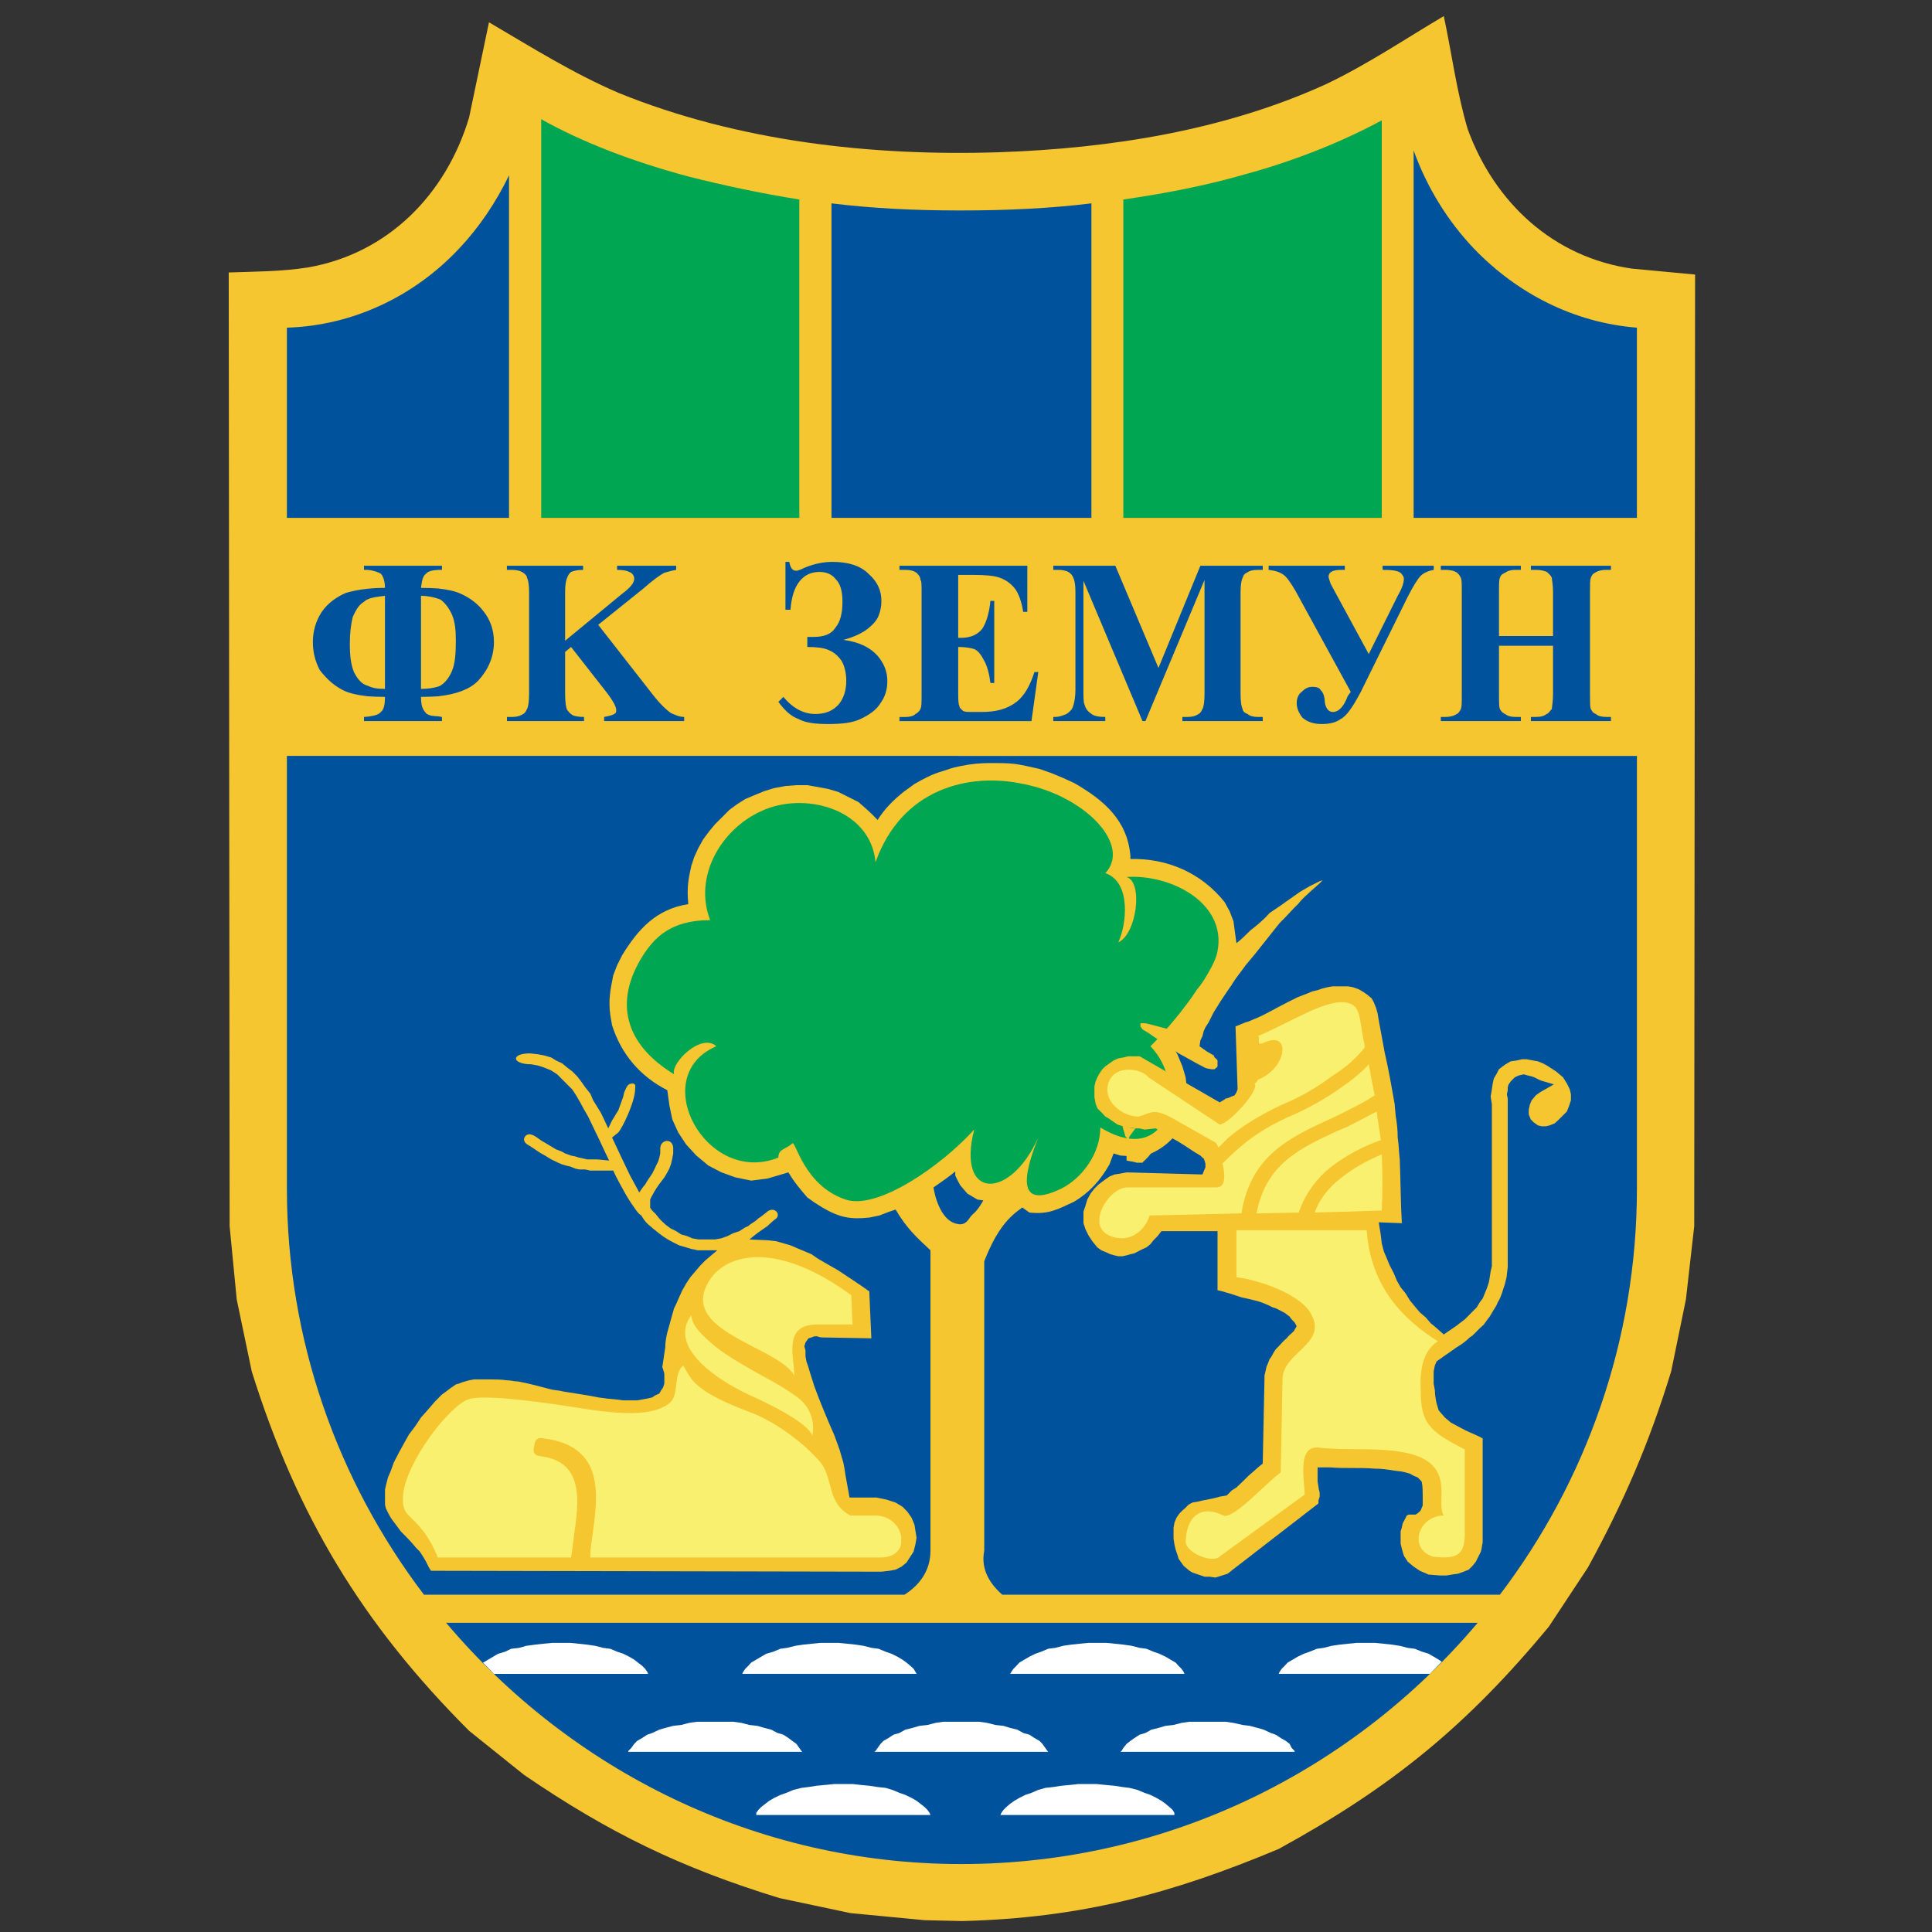 <?xml version="1.0" encoding="iso-8859-1"?>
<!-- Generator: Adobe Illustrator 24.0.1, SVG Export Plug-In . SVG Version: 6.00 Build 0)  -->
<svg version="1.1" id="Layer_1" xmlns="http://www.w3.org/2000/svg" xmlns:xlink="http://www.w3.org/1999/xlink" x="0px" y="0px"
	 viewBox="0 0 600 600" style="enable-background:new 0 0 600 600;" xml:space="preserve">
<rect x="0" y="0" width="600" height="600" fill="#333333" stroke="none"/>
<g>
	<path style="fill:#F5C62F;" d="M526.423,85.264l-19.625-1.844c-24.211-3.484-42.555-20.264-50.986-43.293
		c-3.402-11.458-4.964-23.572-7.429-35.127c-12.114,7.154-23.587,14.96-36.686,21.191c-31.378,14.297-66.863,19.902-101.363,21.086
		c-39.709,1.298-81.079-3.384-118.033-18.343c-14.313-6.131-26.688-13.94-40.448-22.011l-6.164,29.539
		c-7.15,23.929-25.213,42.292-50.066,46.597c-8.07,1.282-16.518,1.282-24.588,1.561l0.277,296.166l2.204,22.749l4.668,22.37
		c14.037,44.756,34.221,78.335,67.505,111.62l17.061,13.675c26.414,18.064,48.803,28.895,79.257,38.247l22.109,4.685l23.007,2.202
		l11.739,0.263c36.684-0.92,64.939-8.433,98.239-22.386c35.124-19.239,58.415-38.232,83.925-69.066l12.113-18.343
		c11.177-20.447,18.984-38.512,25.855-60.897l4.584-22.37l2.581-22.749L526.423,85.264z"/>
	<path style="fill:#00529C;" d="M138.539,503.962c38.526,45.678,96.038,74.934,159.961,74.934
		c64.396,0,121.908-29.256,160.418-74.934H138.539z"/>
	<path style="fill:#FFFFFF;" d="M272.548,554.973l2.478,0.271l2.104,0.625l2.205,0.92l1.827,0.642l1.936,0.92l1.549,0.903
		l1.198,0.922l1.28,1.002l0.923,0.921l0.643,0.92l0.276,0.642h-54.107v-0.642l0.64-0.92l0.904-0.921l1.296-1.002l1.188-0.922
		l1.561-0.903l1.921-0.92l1.838-0.642l2.207-0.92l2.465-0.625l2.2-0.271l2.482-0.388l2.745-0.262l2.843-0.28h5.605l2.483,0.28
		l2.742,0.262L272.548,554.973z M150.013,516.354c0.917,1.004,2.201,2.185,3.384,3.484h47.879l-0.277-0.657l-0.645-0.92
		l-0.901-0.903l-1.283-1.004l-1.198-0.92l-1.561-0.921l-1.827-0.92l-1.923-0.642l-2.121-0.903l-2.201-0.28l-2.465-0.64l-2.484-0.362
		l-2.566-0.279l-2.759-0.28h-5.588l-2.846,0.28l-2.481,0.279l-2.744,0.362l-2.2,0.64l-2.484,0.28l-1.842,0.903l-2.201,0.642
		l-1.543,0.92L150.013,516.354z M444.06,519.839c1.2-1.299,2.482-2.481,3.666-3.764l-0.904-0.641l-3.124-1.841l-2.104-0.642
		l-2.202-0.903l-2.203-0.28l-2.481-0.64l-2.465-0.38l-2.482-0.262l-2.843-0.28h-5.605l-2.745,0.28l-2.465,0.262l-2.58,0.38
		l-2.466,0.64l-2.12,0.28l-2.203,0.903l-1.825,0.642l-1.922,0.92l-3.124,1.841l-0.92,1.004l-0.903,0.903l-0.642,0.92l-0.28,0.642
		h46.943V519.839z M348.579,554.973l2.203,0.271l2.465,0.625l2.203,0.92l1.841,0.642l1.842,0.92l1.561,0.903l1.282,0.922
		l1.184,1.002l1.019,0.921l0.542,0.92v0.642h-54.025l0.278-0.642l0.642-0.92l0.92-0.921l1.184-1.002l1.283-0.922l1.561-0.903
		l1.841-0.92l1.923-0.642l2.103-0.92l2.203-0.625l2.48-0.271l2.467-0.388l2.858-0.262l2.467-0.28h5.588l2.761,0.28l2.845,0.262
		L348.579,554.973z M239.524,537.163l1.923,1.02l1.842,0.542l1.561,1.019l1.182,0.903l1.285,0.922l0.915,1.281l0.646,0.92
		l0.276,0.279h-54.026v-0.279l0.921-0.92l0.923-1.281l0.904-0.922l1.561-0.903l1.561-1.019l1.56-0.542l2.2-1.02l1.827-0.542
		l2.484-0.642l2.483-0.279l2.46-0.641l2.482-0.361h11.193l2.566,0.361l2.484,0.641l2.465,0.279l2.2,0.642L239.524,537.163z
		 M392.433,537.163l2.186,1.02l1.561,0.542l1.563,1.019l1.561,0.903l1.199,0.922l0.642,1.281l0.904,0.92v0.279h-54.109l0.362-0.279
		l0.558-0.92l1.003-1.281l1.2-0.922l1.281-0.903l1.562-1.019l1.825-0.542l1.841-1.02l2.202-0.542l2.202-0.642l2.467-0.279
		l2.48-0.641l2.465-0.361h11.194l2.481,0.361l2.845,0.641l2.201,0.279l2.467,0.642L392.433,537.163z M315.939,537.163l1.823,1.02
		l1.923,0.542l1.561,1.019l1.561,0.903l0.921,0.922l0.904,1.281l0.657,0.92l0.262,0.279H271.54l0.362-0.279l0.646-0.92l0.915-1.281
		l0.907-0.922l1.56-0.903l1.561-1.019l1.843-0.542l1.827-1.02l2.2-0.542l2.201-0.642l2.484-0.279l2.481-0.641l2.465-0.361h11.099
		l2.479,0.361l2.563,0.641l2.482,0.279l2.104,0.642L315.939,537.163z M351.424,511.111l2.482,0.642l2.104,0.279l2.203,0.92
		l1.839,0.642l1.924,0.904l1.545,0.92l1.579,0.921l0.903,1.002l0.92,0.921l0.642,0.92l0.279,0.642h-54.108l0.361-0.642l0.641-0.92
		l0.921-0.921l0.904-1.002l3.122-1.841l1.841-0.904l1.824-0.642l2.202-0.92l2.203-0.279l2.482-0.642l2.466-0.362l2.48-0.262
		l2.845-0.28h5.588l2.762,0.28l2.466,0.262L351.424,511.111z M268.141,511.111l2.484,0.642l2.2,0.279l2.201,0.92l1.825,0.642
		l1.844,0.904l1.561,0.92l1.277,0.921l1.188,1.002l1.016,0.921l0.545,0.92l0.378,0.642h-54.129l0.285-0.642l0.638-0.92l0.921-0.921
		l0.905-1.002l3.121-1.841l1.561-0.904l2.2-0.642l2.206-0.92l2.104-0.279l2.563-0.642l2.483-0.362l2.482-0.262l2.745-0.28h5.586
		l2.846,0.28l2.481,0.262L268.141,511.111z"/>
	<path style="fill:#00529C;" d="M297.577,238.071c0.278-0.097,0.657-0.097,0.923-0.198c3.121-0.641,5.967-0.905,9.351-0.905
		c2.482,0,4.963,0,7.429,0.283c2.482,0.362,5.047,1.001,7.528,1.543l3.666,1.284l3.764,1.562l3.402,1.561
		c9.072,5.225,16.503,11.469,17.423,22.65v0.915c11.555-0.277,22.107,4.407,29.256,13.398l1.561,2.845l1.184,3.105l0.921,6.805
		l-0.279,3.748l-0.642,1.838l-1.823,4.407c-4.686,8.068-10.553,15.497-16.798,22.367l1.199,2.121l1.56,3.747l1.002,3.402
		c1.563,11.193-1.002,19.905-12.194,24.31l-4.028,0.279l-4.042-0.279l-2.104-0.641l-1.282,3.386
		c-2.843,5.046-6.245,8.728-10.913,11.555c-5.243,2.482-8.07,4.043-13.955,3.402l-2.202-1.561
		c-4.027,2.844-7.791,6.427-11.817,16.699v89.875c-0.922,4.684,0.624,9.27,5.588,13.676h154.552
		c26.693-35.125,42.555-78.978,42.555-126.118V234.768H297.577V238.071z M297.577,380.129v-13.198l0.657,1.2l2.205,2.564l3.105,1.84
		l1.841,0.264c-0.918,1.562-1.841,3.123-3.383,4.404c-1.285,1.2-1.563,3.024-4.044,3.024
		C297.776,380.228,297.674,380.129,297.577,380.129L297.577,380.129z M297.577,160.838V65.356h1.285
		c13.952,0,27.348-0.641,40.086-2.201v97.683H297.577z M508.359,101.761c-19.543-1.544-37.245-10.632-50.625-24.568
		c-8.07-8.45-14.595-18.987-18.721-30.461v114.106h69.346V101.761z M89.098,234.768v134.365c0,47.141,15.875,90.993,42.57,126.118
		h149.227c5.31-3.387,8.07-8.07,8.07-13.676v-93.277c-4.305-4.026-7.432-6.87-10.813-12.655l-1.939,0.641l-3.11,1.2l-3.124,0.641
		c-5.863,0.625-9.268,0-14.58-3.123l-2.478-1.561l-2.205-1.563c-2.104-2.481-4.042-4.676-5.866-7.79l-6.507,1.923l-5.047,0.641
		l-4.965-1.02l-4.309-1.56l-4.043-2.105l-3.745-3.123l-3.121-3.385l-2.484-3.765l-1.825-4.027l-0.923-4.405l-0.639-4.684
		c-8.449-4.307-14.315-11.193-17.16-20.184l-0.542-3.122c-0.639-4.668,0-7.791,0.904-12.375l1.199-3.123l1.562-3.106
		c4.948-8.07,10.553-14.319,20.546-15.88c-0.278-3.121-0.278-5.586,0.278-8.71l0.645-3.122l0.904-2.744l1.296-2.843l1.544-2.75
		l1.842-2.478l1.838-2.204l2.206-2.201l2.184-2.205l2.484-1.822l2.481-1.562l2.844-1.204l3.123-1.278l3.026-0.922l3.483-0.639
		l3.388-0.265h3.399l3.105,0.542l3.404,0.639l3.105,0.922l6.25,3.124c2.199,1.921,4.026,3.482,5.967,5.586
		c2.103-3.382,4.943-6.244,8.053-8.71l3.399-2.482c2.748-1.561,5.587-3.122,8.991-4.045c1.562-0.542,2.845-1.001,4.586-1.362v-3.304
		H89.098V234.768z M297.577,65.356v95.482h-39.351V63.156C270.901,64.716,284.102,65.356,297.577,65.356L297.577,65.356z
		 M297.577,366.931v13.215c-4.388-0.559-6.773-6.147-7.689-11.365c2.2-1.57,4.586-3.132,6.786-4.973v1.299L297.577,366.931z
		 M158.083,54.441c-4.043,8.434-9.354,16.243-15.501,22.752c-13.674,14.574-32.659,23.93-53.484,24.568v59.077h68.985V54.441z"/>
	<path style="fill:#00A651;" d="M248.232,61.957c-12.097-1.923-23.564-4.388-34.48-7.154c-17.425-4.667-32.923-10.633-45.675-17.782
		v123.818h80.156V61.957z M429.119,37.384c-12.113,6.509-26.413,12.375-42.571,16.78c-11.834,3.405-24.309,5.87-37.688,7.793v98.882
		h80.26V37.384z"/>
	<path style="fill:#00529C;" d="M136.157,175.694h1.098v1.28h-1.098V175.694z M136.157,182.76c2.94,0.362,5.225,0.824,6.967,1.646
		c2.845,1.282,5.323,3.123,7.15,5.588c1.939,2.482,3.123,5.604,3.123,9.369c0,4.668-1.822,8.711-4.949,12.098
		c-2.659,2.664-6.702,4.125-12.291,4.768v-3.026c0.181-0.085,0.362-0.085,0.458-0.181c1.561-0.92,2.845-2.482,3.762-4.682
		c0.923-2.204,1.188-5.231,1.188-9.354c0-3.386-0.265-5.871-1.188-8.07c-0.917-2.104-2.201-3.665-3.4-4.585
		c-0.266-0.181-0.543-0.277-0.82-0.362V182.76z M136.157,222.473c0.362,0.084,0.736,0.084,1.098,0.181v1.284h-1.098V222.473z
		 M185.778,194.038l16.781,21.469c2.2,2.843,4.305,4.947,5.866,5.966c1.301,0.542,2.484,1.181,4.043,1.181v1.284h-24.85v-1.284
		c1.545-0.277,2.843-0.639,3.105-0.92c0.645-0.279,0.645-0.641,0.645-1.28c0-0.904-0.907-2.747-3.111-5.593l-10.909-13.936
		l-1.844,1.545v13.037c0,2.465,0.281,4.405,0.64,4.947c0.281,0.358,0.643,1.001,1.564,1.561c0.539,0.362,1.839,0.639,3.666,0.639
		v1.284h-23.933v-1.284h1.559c1.545,0,2.468-0.277,3.484-0.92c0.542-0.279,0.907-0.922,1.188-1.561
		c0.362-0.639,0.639-2.201,0.639-4.666v-31.742c0-2.12-0.277-3.68-0.639-4.324c0-0.639-0.646-1.278-1.561-1.823
		c-0.644-0.378-1.844-0.644-3.128-0.644h-1.561v-1.28h23.668v1.28c-1.558,0-2.843,0.266-3.759,0.644
		c-0.544,0.544-0.906,0.906-1.187,1.823c-0.358,0.645-0.64,2.204-0.64,4.324v15.221l17.702-14.579
		c2.482-1.839,3.767-3.401,3.767-4.684c0-0.92-0.662-1.843-1.561-2.104c-0.643-0.378-1.844-0.644-3.768-0.644v-1.28h18.342v1.28
		c-1.562,0.266-2.744,0.644-3.667,0.905c-1.277,0.645-3.481,2.206-6.605,4.966L185.778,194.038z M243.93,189.353v-14.856h1.184
		c0.377,1.839,0.92,2.76,2.205,2.76c0.276,0,1.295-0.282,2.478-0.92c3.126-1.284,5.965-1.839,8.715-1.839
		c4.959,0,8.709,1.198,11.191,3.682c2.846,2.466,4.026,5.324,4.026,8.432c0,1.561-0.265,3.123-0.904,4.682
		c-0.638,1.561-1.839,2.745-3.404,4.027c-1.561,1.199-4.028,2.483-7.512,3.4c5.05,0.643,8.434,2.481,10.64,4.949
		c2.103,2.483,3.02,5.044,3.02,7.792c0,2.483-0.543,4.684-2.105,6.889c-1.277,2.104-3.484,3.665-6.244,4.943
		c-2.465,1.199-5.869,1.561-9.994,1.561c-4.026,0-7.07-0.362-9.269-1.561c-2.465-0.904-4.388-2.84-6.231-5.322l1.564-1.549
		c3.105,3.75,6.506,5.311,9.91,5.311c3.107,0,5.311-0.905,7.151-2.845c1.558-1.823,2.465-4.305,2.465-7.427
		c0-2.466-0.543-4.67-1.465-6.232c-1.28-1.838-2.563-2.759-4.125-3.398c-1.465-0.646-3.665-0.906-6.509-0.906v-3.121h1.923
		c3.386,0,5.586-0.922,6.787-2.846c1.565-1.843,2.204-4.585,2.204-8.07c0-3.405-0.64-5.605-2.204-7.148
		c-1.201-1.561-3.121-2.122-4.943-2.122c-2.484,0-4.688,0.923-6.251,3.027c-1.558,1.939-2.481,5.043-2.742,8.708H243.93z
		 M297.577,178.541v19.541h0.923c2.84,0,5.044-0.922,6.508-2.761c1.297-1.923,2.201-4.948,2.58-8.71h1.184v25.507h-1.184
		c-0.361-2.844-1.02-5.328-1.923-6.889c-0.922-1.82-1.841-3.104-3.121-3.663c-1.204-0.364-2.748-0.642-4.967-0.642v13.394
		c0,2.747,0,4.309,0.381,4.95c0,0.643,0.542,0.92,1.181,1.559c0.64,0.283,1.563,0.283,2.845,0.283h2.76
		c4.685,0,8.07-0.922,10.915-3.123c2.465-1.843,4.307-5.23,5.588-9.274h1.199l-2.119,15.241h-40.993v-1.284h1.827
		c1.296,0,2.577-0.281,3.122-0.92c0.638-0.277,1.278-0.922,1.56-1.561c0.362-0.639,0.362-2.201,0.362-4.682v-31.742
		c0-2.102,0-3.386-0.362-3.663c0-0.922-0.542-1.561-1.182-2.204c-0.923-0.641-1.939-0.923-3.5-0.923h-1.827v-1.28h39.71v14.316
		h-1.281c-0.56-3.4-1.463-5.865-2.745-7.427c-1.299-1.565-3.122-2.844-5.325-3.404c-1.199-0.362-3.665-0.639-7.429-0.639H297.577z
		 M359.773,207.434l13.017-31.739h19.363v1.28h-1.561c-1.561,0-2.482,0.282-3.484,0.923c-0.56,0.281-0.922,0.643-1.199,1.559
		c-0.362,0.645-0.642,2.188-0.642,4.308v31.742c0,2.465,0.279,4.026,0.642,4.666c0,0.639,0.64,1.282,1.561,1.561
		c0.641,0.643,1.842,0.92,3.123,0.92h1.561v1.284h-24.951v-1.284h1.562c1.561,0,2.466-0.277,3.484-0.92
		c0.542-0.279,0.904-0.905,1.184-1.561c0.378-0.639,0.642-2.201,0.642-4.666v-35.405l-18.343,43.836h-0.922l-18.342-43.575v33.944
		c0,2.116,0,3.665,0.278,4.321c0.362,1.284,0.921,2.201,1.923,2.845c0.922,0.904,2.482,1.181,4.586,1.181v1.284h-16.141v-1.284
		h0.642c0.922,0,1.841-0.277,2.745-0.639c1.02-0.281,1.561-0.922,2.203-1.561c0.361-0.542,0.64-1.185,0.919-2.482
		c0-0.265,0.362-1.549,0.362-3.665v-30.542c0-2.482-0.362-3.663-0.642-4.308c-0.278-0.639-0.64-1.278-1.562-1.839
		c-0.64-0.361-1.823-0.644-3.104-0.644h-1.564v-1.28h19.265L359.773,207.434z M429.382,175.694h15.878v1.28
		c-1.563,0.282-3.124,0.923-4.043,1.844c-0.904,0.922-2.466,3.388-4.028,6.509L422.61,214.86c-2.482,4.689-4.405,7.516-6.246,8.433
		c-1.562,1.199-3.765,1.561-5.868,1.561c-2.565,0-4.405-0.639-5.967-1.923c-1.184-1.458-1.823-3.02-1.823-4.581
		c0-1.566,0.624-2.843,1.544-3.489c0.921-0.917,1.841-1.561,3.402-1.561c1.283,0,2.202,0.363,2.483,1.007
		c0.624,0.554,1.281,1.838,1.281,3.682c0.264,1.923,1.184,3.123,2.467,3.123c1.84,0,3.402-1.561,4.684-4.966l0.92-1.284
		l-17.16-31.358c-1.461-2.484-2.744-4.323-3.664-4.962c-1.281-0.904-2.482-1.284-4.684-1.566v-1.28h23.667v1.28h-1.018
		c-2.745,0-4.028,0.663-4.028,2.206c0,0.277,0.362,1.199,0.642,2.12l11.835,21.826l8.989-18.081c1.283-2.2,1.924-4.026,1.924-5.305
		c0-0.56-0.378-1.199-1.02-1.842c-0.904-0.641-2.465-0.923-5.588-0.923V175.694z M465.525,200.547v14.959
		c0,2.465,0,4.026,0.279,4.666c0.28,0.639,0.904,1.282,1.561,1.561c0.903,0.643,1.825,0.92,3.387,0.92h1.561v1.284h-24.853v-1.284
		h1.562c1.184,0,2.467-0.277,3.387-0.92c0.642-0.279,0.921-0.905,1.281-1.561c0.28-0.639,0.28-2.201,0.28-4.666v-31.742
		c0-2.12,0-3.663-0.28-4.308c-0.36-0.656-0.64-1.278-1.561-1.839c-0.641-0.361-1.924-0.644-3.107-0.644h-1.562v-1.28h24.853v1.28
		h-1.561c-1.562,0-2.483,0.282-3.387,0.923c-0.64,0.265-1.281,0.643-1.561,1.543c-0.279,0.645-0.279,2.204-0.279,4.324v13.756
		h16.782v-13.756c0-2.12-0.362-3.68-0.362-4.324c-0.279-0.639-0.92-1.278-1.561-1.823c-0.921-0.378-1.841-0.644-3.402-0.644h-1.545
		v-1.28h24.853v1.28h-1.562c-1.184,0-2.482,0.266-3.402,0.905c-0.626,0.283-0.903,0.645-1.283,1.562
		c-0.262,0.645-0.262,2.204-0.262,4.309v31.738c0,2.484,0,4.045,0.262,4.685c0.38,0.639,0.642,1.282,1.564,1.561
		c0.64,0.643,1.921,0.92,3.122,0.92h1.562v1.284h-24.853v-1.284h1.545c1.562,0,2.482-0.277,3.402-0.92
		c0.642-0.279,0.92-0.922,1.561-1.561c0-0.639,0.362-2.201,0.362-4.685v-14.94H465.525z M114.147,175.694h22.01v1.28
		c-1.923,0.102-3.308,0.463-3.846,1.205c-0.922,0.623-1.284,1.923-1.565,4.388c2.023,0,3.766,0.097,5.412,0.193v3.207
		c-1.385-0.46-3.127-0.923-5.412-0.923v28.899c2.205,0,3.947-0.281,5.412-0.741v3.042c-1.646,0.08-3.488,0.176-5.412,0.176
		c0,1.928,0.281,3.127,0.643,3.767c0.544,0.904,0.906,1.544,1.822,1.826c0.464,0.278,1.561,0.374,2.946,0.458v1.465h-22.01v-1.368
		c2.104-0.277,3.566-0.639,4.127-1.477c0.916-0.639,1.278-2.205,1.278-4.67c-2.02,0-3.759-0.096-5.405-0.193v-3.307
		c1.38,0.741,3.121,1.022,5.405,1.022v-28.899c-2.381,0.282-4.124,0.463-5.405,1.104v-3.304c1.646-0.181,3.386-0.278,5.405-0.278
		c0-2.205-0.639-3.749-1.278-4.388c-0.742-0.48-2.205-1.023-4.127-1.205V175.694z M113.043,175.694h1.104v1.28h-1.104V175.694z
		 M114.147,223.938h-1.104v-1.284c0.362,0,0.742-0.083,1.104-0.083V223.938z M114.147,216.229c-3.124-0.362-5.685-0.906-7.71-1.923
		c-3.026-1.566-5.227-3.766-7.149-6.232c-1.463-2.845-2.12-5.604-2.12-8.711c0-3.402,0.922-6.526,2.762-9.353
		c1.923-2.761,4.669-4.684,7.509-5.882c1.842-0.544,4.043-1.007,6.708-1.284v3.304c-0.459,0.181-0.838,0.462-1.104,0.74
		c-1.561,0.922-2.478,2.481-3.482,4.685c-0.561,2.204-0.918,4.947-0.918,8.431c0,3.665,0.357,6.509,1.28,8.71
		c0.92,1.843,2.104,3.405,3.663,4.044c0.181,0.083,0.38,0.18,0.561,0.18V216.229z"/>
	<path style="fill:#00A651;" d="M222.46,324.92c-21.726,9.352-3.121,43.572,19.265,34.582c0-2.844,2.481-2.565,4.308-4.398
		c1.019-1.191,3.484,13.01,16.521,17.415c9.994,3.402,29.895-10.553,39.99-21.729c-5.592,22.009,11.191,22.009,19.901,2.466
		c-3.122,8.087-8.71,23.57,7.15,15.877c6.245-3.122,12.114-10.65,12.114-18.983c21.466,13.018,27.416-13.034,15.581-25.229
		c6.247-6.147,19.643-22.387,20.825-29.535c2.844-14.858-14.3-23.93-28.254-23.029c5.243,1.566,3.123,17.803-2.564,20.285
		c2.564-5.326,4.126-18.719-4.026-21.466c8.152-8.711-6.147-23.948-25.51-27.712c-17.044-3.665-37.787,1.56-45.86,24.312
		c-1.56-16.786-22.367-22.091-35.5-15.863c-12.379,5.587-21.088,20.184-15.864,33.842c-12.374,0-17.338,5.605-20.823,10.914
		c-9.254,14.577-5.587,27.693,9.632,36.963C208.164,330.245,217.778,320.612,222.46,324.92L222.46,324.92z"/>
	<path style="fill:#F5C62F;" d="M393.074,284.85c-1.563,1.543-3.124,2.843-4.685,4.026c-1.281,1.282-2.843,2.844-4.404,4.044
		l-1.463,1.827v11.09c0.082-0.178,0.18-0.357,0.263-0.46c1.2-1.922,2.762-3.748,4.043-5.587l3.123-3.766
		c2.467-3.104,4.947-6.227,7.431-9.35c2.185-2.104,4.026-4.309,5.949-6.147c1.199-1.56,2.761-2.844,4.044-4.027l2.48-2.205
		l0.904-0.917l-0.904,0.277l-3.122,1.562l-3.123,1.826l-3.106,2.2l-3.122,2.205l-3.125,2.104L393.074,284.85z M382.521,487.723
		V462.87l1.463-0.92c1.282-1.184,2.581-2.465,3.765-3.665c1.561-1.283,2.843-2.565,4.404-3.765l0.542-26.413v-0.92l0.379-1.563
		l0.263-1.281c0.377-0.641,0.642-1.546,0.919-2.203l0.642-0.904l0.642-1.199l0.641-1.002l0.921-0.921
		c0.904-0.921,1.561-1.841,2.466-2.482c0.641-0.905,1.561-1.563,2.202-2.186c0.28-0.559,0.558-0.921,0.92-1.578l-0.64-1.184
		l-0.642-0.641l-0.56-0.642l-0.36-0.559c-0.642-0.361-1.184-1.003-1.825-1.281c-1.299-0.642-2.203-1.282-3.402-1.546l-1.281-0.641
		l-1.561-0.657c-1.283-0.543-2.845-0.904-4.028-1.184l-2.86-0.641c-0.903-0.28-2.005-0.642-3.022-1.003v-61.374l0.92-0.361
		l0.559-0.921l0.36-0.92l-0.64-19.543l3.122-1.282c1.282-0.256,2.186-0.904,3.387-1.282c3.484-1.545,6.509-3.386,9.632-4.947
		l3.122-1.561l3.123-1.2l1.545-0.641l1.562-0.361l1.561-0.542l1.561-0.379l1.563-0.263h4.684l1.562,0.263l1.825,0.641l1.561,0.921
		l1.281,0.92l1.199,1.003l0.642,1.2l0.642,1.562l0.542,1.841l0.362,2.186c0.64,3.402,1.199,6.524,1.841,10.009
		c0.64,2.745,1.281,5.868,1.84,8.975l1.283,7.175v0.254l0.279,3.124c0.36,2.202,0.64,4.404,0.64,6.887
		c0.362,2.202,0.362,4.668,0.642,6.788c0.263,6.615,0.263,13.396,0.642,19.806l-7.166-0.263l0.64,4.026l0.28,2.467l0.642,2.481
		l1.841,4.404l1.281,2.466l0.904,2.203l1.199,2.119l1.562,1.924l1.283,2.104l1.561,1.924l1.561,1.841l1.825,1.56l1.561,1.825
		l1.562,1.281l2.48,2.203l3.748-2.564l2.761-2.104l1.283-1.282l1.183-1.2l1.283-1.282l0.919-1.561l0.922-1.199l0.64-1.562
		l0.642-1.545l0.642-1.939l0.263-1.537l0.279-1.849l0.378-1.562v-50.263l-0.378-2.482l0.378-2.202l0.262-1.824l0.362-1.561
		l0.921-1.563l0.641-1.281l1.201-0.921l0.903-0.642l1.562-0.903l1.923-0.272l1.561-0.369h1.48l1.923,0.369l1.561,0.272l1.561,0.625
		l1.184,0.641l2.845,1.841l2.201,1.841l1.201,1.924l0.904,1.824l0.361,1.562v1.841l-0.642,1.923l-0.624,1.562l-2.483,2.481
		l-1.281,1.184l-1.562,0.641l-1.201,0.28h-1.281l-1.184-0.28l-1.282-0.92l-0.921-0.904l-0.64-1.561v-1.561l0.361-1.561l0.542-1.282
		l1.299-1.562l1.282-0.921l4.306-2.466l-4.044-1.199c-0.903-0.361-1.823-1.003-2.843-1.282l-1.184-0.279l-1.281-0.361l-1.561,0.361
		l-1.201,0.559l-1.281,1.282l-0.642,0.92l-0.279,0.905v0.92l-0.263,1.282l0.263,1.282v52.383l-0.263,2.202
		c0,0.904-0.378,1.924-0.642,3.107c-0.278,0.92-0.64,1.841-0.92,2.844c-0.361,0.92-0.642,1.841-1.281,2.761
		c-0.28,0.904-0.922,1.825-1.563,2.844l-0.919,1.562l-0.904,1.184l-0.92,1.298l-1.283,1.184l-2.202,2.203l-0.92,0.641
		c-0.92,0.921-2.104,1.841-3.123,2.466c-1.561,0.929-3.106,2.202-4.586,3.14l-2.564,1.824l-0.542,1.281l-0.378,1.842v3.764
		l0.378,2.104c0,1.281,0.263,2.843,0.542,4.043l0.642,2.186l1.923,2.202l1.842,1.563l2.201,1.199l2.467,1.282
		c1.841,0.904,3.664,1.545,5.226,2.466v32.38c-0.263,0.92-0.263,1.824-0.542,2.744l-1.562,3.124l-1.003,1.281l-1.2,1.199
		l-1.56,0.642l-1.825,0.642l-1.922,0.263l-1.563,0.279h-2.119l-3.484-0.279l-2.745-1.184l-1.923-1.299l-1.842-1.544l-1.184-1.842
		l-0.642-2.202l-0.361-1.562v-3.764l0.361-1.184l0.265-1.282l0.64-1.2l0.642-1.281l0.642-0.28h2.119l0.904-0.641l0.642-0.642
		l0.377-0.92l0.264-0.624v-3.124c0-1.199,0-2.745-0.264-4.043c0-0.263-0.377-0.625-0.377-0.625l-0.904-0.92l-1.299-0.542
		l-1.184-0.658l-1.282-0.361l-1.199-0.279l-2.202-0.263c-2.203-0.362-4.027-0.633-6.229-0.633c-4.685-0.387-9.27,0-13.676-0.387
		h-4.026v4.422c0.263,1.184,0.263,2.185,0.64,3.386v1.282l-0.377,1.199v0.904L382.521,487.723z M382.521,294.747l-2.58,2.843
		c-1.546,1.562-2.745,3.124-4.307,4.961c-1.281,1.56-2.845,3.483-4.026,4.946c-1.283,1.923-2.482,3.764-4.044,5.686
		c-1.562,2.104-2.845,4.307-4.405,6.509l-5.868-1.545l-1.56-0.378h-1.546v1.003l0.642,0.92l1.546,0.92
		c3.122,2.203,6.524,4.308,9.631,6.51c2.482,1.282,4.964,2.843,7.429,4.043l0.642,0.361l0.641,0.264l1.563,0.279h0.92l0.279-0.279
		l0.362-0.264l0.278-0.361v-1.833l-0.278-0.369l-0.642-0.559l-0.28-0.642l-0.64-0.361l-1.563-0.921l-2.186-1.545l0.262-1.841
		l0.642-1.282l0.378-1.56l0.544-1.2l1.002-1.562l1.56-3.106l2.121-3.402c1.184-1.742,2.285-3.484,3.484-5.128V294.747z
		 M382.521,340.518v61.357c-1.019-0.264-1.923-0.543-2.843-0.822l-1.563-0.361v-18.343h-17.423l-1.199,1.545l-1.281,1.298
		l-0.922,1.184l-1.281,1.02l-1.184,0.542l-1.299,0.642l-1.184,0.641l-1.281,0.279l-1.2,0.361l-1.283,0.28h-1.281l-1.199-0.28
		l-1.281-0.361l-1.184-0.542l-1.564-0.642l-1.281-0.92l-1.562-1.923l-1.199-1.842l-0.904-1.824l-0.642-1.923v-3.6l0.642-1.907
		l0.542-1.841l1.002-1.84l1.201-1.563l1.281-1.281l1.561-1.176l1.841-1.306l1.546-0.625l1.841-0.28l1.923-0.377l23.569,0.657
		l0.642-1.578l0.28-0.624v-1.2l-0.28-0.921l-0.264-0.641l-0.378-0.263l-0.624-0.642l-1.578-0.92
		c-2.466-1.563-4.569-3.123-7.052-4.405l-1.561-1.184l-1.924-1.02l-1.841-0.92l-3.385,0.378l-1.563-0.378h-1.282l-1.841-0.264
		c0.642,0.264,1.184,0.264,1.841,0.264l-1.841,2.482l-0.361,1.02l0.361,0.263l1.562,0.642l1.562,0.279l1.563,0.361l1.544-0.361
		h1.201v2.202l-0.642,0.642c-0.56,0.92-1.199,1.562-2.103,2.465l-0.379,0.28l-0.263,0.377h-1.841
		c-1.004-0.377-1.923-0.377-3.123-0.657v-5.309l0.559-1.2l-0.92-1.003l-0.922-3.122l1.563,0.361h0.278
		c-0.92,0-1.561-0.361-2.481-0.642l-0.904-0.278l-0.921-0.642l-0.92-0.624l-0.921-0.642l-1.002-0.559l-0.921-1.003l-0.904-0.921
		l-0.64-0.641l-0.559-1.463l-0.362-1.923v-3.419l0.362-1.561l0.559-1.282l0.64-1.184l0.904-1.298l0.921-0.904l2.564-1.833
		l1.478-0.649l1.564-0.278l1.56-0.362h3.484l24.851,14.316l1.563-0.921l0.263-0.279C381.24,341.158,381.88,340.797,382.521,340.518
		L382.521,340.518z M382.521,462.87v24.869l-1.281,1.002l-3.765,1.184l-1.841-0.262h-1.562l-1.825-0.642l-1.923-0.642l-0.92-0.558
		l-1.201-1.004l-0.64-0.56l-0.904-1.281l-0.642-0.904l-0.377-1.298l-0.542-1.561l-0.362-1.562l-0.279-1.825v-3.401l0.279-1.545
		l0.64-1.563l0.906-1.298l0.919-0.904l1.02-0.92l0.904-0.921l1.199-0.641l1.561-0.279l1.561-0.362
		c1.546-0.263,3.486-0.641,5.31-1.183l2.202-0.379l0.28-0.263L382.521,462.87z"/>
	<path style="fill:#F5C62F;" d="M120.475,469.74l0.638,1.2l0.646,1.003l0.917,1.199l1.826,2.467c1.562,1.56,3.124,3.122,4.683,5.045
		l1.188,1.208l1.017,1.554l0.906,1.562l0.916,1.825l0.646,1.02l139.872,0.277l2.484-0.277l1.921-0.362l1.841-0.921l1.558-1.282
		l1.188-1.841l1-1.554l0.561-2.21l0.362-2.104l-0.362-2.203L284,473.505l-0.917-2.187l-1.285-1.84l-1.542-1.563l-2.122-1.281
		l-2.844-0.921l-3.123-0.642h-8.336l-1.294-7.149l-0.266-1.832l-0.379-1.932l-0.542-1.824l-0.64-2.203l-1.561-4.322
		c-2.2-4.948-4.404-10.257-6.228-15.22l-1.283-4.027l-0.56-1.924l-0.638-1.841l-0.285-1.562v-1.841l-0.36-1.281l0.36-1.184
		l0.923-1.298l0.921-0.264l0.905-0.361h0.917c0.643,0.361,1.566,0.361,2.205,0.361l14.581,0.264l-0.645-14.58
		c-3.02-2.202-6.509-4.396-9.612-6.501l-4.324-2.489l-2.205-1.282L252,389.498l-4.406-1.841l-2.104-0.903l-4.405-1.282l-2.481-0.28
		l-5.866-0.262c1.82-1.563,3.663-2.86,5.586-4.144c0.923-0.903,1.838-1.742,2.745-2.383c1.56-1.561-0.907-4.027-3.106-1.841
		c-0.92,0.657-1.561,1.298-2.483,1.841c-0.921,1.02-2.2,1.479-3.123,2.383l-0.904,0.379l-1.839,1.184l-1.926,0.641l-1.839,0.921
		l-1.827,0.649l-1.939,0.353h-5.208l-1.939-0.353l-1.462-0.649l-1.921-0.543l-1.566-1.019l-1.84-0.921l-1.545-1.184l-1.558-1.471
		l-1.563-1.931c-0.642-0.543-1.283-1.184-1.564-1.825v-2.482l0.281-0.641l0.362-0.641l0.64-1.184
		c0.921-1.561,2.105-3.123,3.121-4.405l0.923-1.561l0.639-1.199l0.543-1.545l0.362-1.578l0.283-1.562v-1.825
		c-0.283-3.122-4.026-2.465-4.026,0.288v1.537l-0.284,1.299l-0.362,1.184l-0.639,1.281l-0.559,1.2l-0.64,1.281
		c-0.643,0.921-1.56,2.211-2.205,3.403c-0.64,0.641-1.182,1.545-1.824,2.465l-2.843-5.227c-1.839-3.747-3.682-7.791-5.605-11.834
		l1.923-1.562c1.199-1.282,4.966-8.975,5.227-13.117c0-1.183,0.378-1.824-0.642-2.103c-1.823,0-1.823,0.92-2.743,2.744l-0.281,1.299
		l-1.544,4.306c-0.656,0.904-1.3,2.203-1.94,3.124l-1.181,2.465l-2.208-4.685l-1.277-2.104l-1.204-1.923l-0.9-2.104l-1.561-1.94
		l-1.285-1.824l-1.198-1.561l-1.549-1.562l-1.561-1.184l-1.562-1.298l-1.921-0.904l-1.478-0.92l-2.187-0.642l-1.941-0.361
		l-2.466-0.279c-6.148,0-5.605,3.385,0.363,3.385l2.103,0.387l1.922,0.633l2.206,0.904l1.839,1.2l1.56,1.561l1.546,1.56l1.564,1.562
		l1.201,1.825l1.277,2.202l1.188,2.203l1.279,2.202l2.204,4.585c1.562,3.124,2.761,5.967,4.322,9.073l-3.761-0.361h-3.028
		l-1.281-0.279l-1.296-0.279l-1.189-0.362l-1.277-0.263l-1.844-0.657c-0.923-0.625-1.838-0.904-2.845-1.282
		c-1.46-0.903-3.021-1.824-4.583-2.745c-1.005-0.641-1.926-1.561-3.128-1.841c-1.542-0.624-3.743,1.841-0.638,3.402
		c1.561,0.929,3.123,2.203,4.948,3.123l1.94,1.184l2.105,1.019l1.277,0.543l1.204,0.361l1.28,0.279l1.56,0.642l1.189,0.279h1.923
		l1.561,0.361h7.147c0.561,1.2,1.199,2.482,1.839,3.665c0.921,1.579,1.843,3.501,2.845,5.047c0.559,0.92,1.182,1.841,1.844,2.761
		c0.639,0.921,1.181,1.825,2.2,2.466c0.542,0.92,1.182,1.923,2.104,2.744c2.482,2.121,4.682,4.044,7.793,5.605l1.84,0.921
		l2.204,0.641l1.822,0.542c0.643,0,1.281,0.361,1.939,0.361h5.871l-3.682,3.124l-1.545,1.56l-1.566,1.842l-1.562,1.832l-1.277,1.931
		l-1.204,2.104l-1,2.203c-0.561,1.281-0.923,2.202-1.563,3.386l-0.542,1.923l-1.562,5.605c-0.379,1.561-0.642,3.123-0.642,4.668
		c-0.281,2.12-0.643,4.044-0.919,6.147l0.276,0.641c0,0.361,0.362,0.921,0.362,1.561v2.844l-0.362,1.184l-0.638,0.921l-0.561,1.018
		l-1.278,0.543l-0.921,0.642l-1.544,0.361l-3.127,0.559h-4.32l-2.2-0.279l-2.846-0.279l-2.743-0.361l-3.388-0.642l-7.526-1.2
		c-1.182-0.345-2.467-0.345-3.665-0.624c-3.484-0.92-6.888-1.841-10.276-2.482c-1.278,0-2.201-0.362-3.482-0.362
		c-1.839-0.279-4.044-0.279-5.866-0.279h-4.327l-1.542,0.279l-1.296,0.362l-0.904,0.278l-0.923,0.362l-1,0.279l-1.843,1.282
		l-1.561,1.191l-0.922,0.649l-2.185,2.203l-2.12,2.465l-2.205,2.481l-1.823,2.745l-1.939,2.565l-1.543,2.761l-1.562,2.844
		l-1.562,3.024l-0.922,2.564l-0.904,2.104l-0.639,2.482l-0.281,1.281v4.685l0.281,1.184L120.475,469.74z"/>
	<path style="fill:#FAF06F;" d="M246.674,427.188c0-5.951-3.666-15.862,7.147-15.862h10.932l-0.377-9.072
		c-11.374-8.35-21.267-11.834-28.976-11.834v28.616C240.344,421.599,244.932,424.08,246.674,427.188L246.674,427.188z
		 M279.875,477.269v2.022c-0.362,2.383-2.385,4.404-6.413,4.404h-38.062V439.58c8.709,4.026,16.318,10.733,19.722,14.957
		c3.664,5.235,1.827,12.377,8.993,16.141h7.786C276.393,470.661,279.43,473.974,279.875,477.269L279.875,477.269z M235.401,434.436
		v-7.89c4.305,2.302,8.428,4.586,11.917,7.166c4.039,2.745,5.881,7.43,4.96,12.098C250.898,442.506,243.37,438.208,235.401,434.436
		L235.401,434.436z M235.401,390.419c-7.612,0-13.121,3.287-15.778,8.432c-5.131,9.911,6.142,15.138,15.778,20.185V390.419z
		 M235.401,426.546v7.89c-1.005-0.46-2.024-0.92-3.026-1.381c-13.036-6.23-24.211-15.861-17.7-24.572
		c0.276,3.386,3.381,6.23,7.424,9.632C226.126,421.319,230.912,423.981,235.401,426.546L235.401,426.546z M235.401,439.58
		c-0.923-0.461-2.024-0.821-3.026-1.2c-17.062-6.591-17.424-9.714-20.185-14.3c-3.121,2.482-1.281,8.991-4.026,11.456
		c-5.325,4.685-16.796,3.403-25.23,2.203c-13.675-2.203-32.921-4.948-37.609-3.123c-6.047,2.302-19.262,19.444-20.185,29.897v2.121
		c0.101,1.463,0.646,2.745,1.562,3.764c3.127,3.107,6.248,5.868,9.274,13.297h41.371c0.36-2.12,0.639-4.322,0.899-6.788
		c1.566-10.552,3.127-22.748-9.893-24.589c-1.561-0.279-3.121-0.279-2.482-3.123c0.278-2.745,1.561-2.745,3.121-2.465
		c18.986,2.465,16.785,17.701,14.862,31.08c-0.282,1.842-0.558,4.052-0.558,5.885h52.104V439.58z"/>
	<path style="fill:#FAF06F;" d="M424.435,382.069h-5.868v67.964c7.889,0.082,16.421-0.099,22.65,2.565
		c10.009,4.684,4.684,14.037,7.148,18.063c-7.79,0-11.177,10.273-3.385,12.755c6.607,0.822,9.714-0.099,9.911-6.246v-27.055
		c-11.194-5.588-13.675-8.349-13.675-18.342c-0.28-5.589,0.361-12.114,5.325-15.221
		C436.269,410.044,425.716,400.133,424.435,382.069L424.435,382.069z M418.566,376.283v-12.015c2.942-2.105,6.427-4.027,10.553-5.77
		c0.263,5.95,0.263,11.834,0,17.423L418.566,376.283z M418.566,358.86c2.942-1.742,6.23-3.303,9.895-4.685h0.379
		c-0.379-3.122-1.02-6.229-1.283-8.99c-2.94,1.562-5.965,3.123-8.99,4.685V358.86z M418.566,344.824v-8.531
		c2.564-1.923,4.866-3.846,6.51-5.77c0.64,3.485,1.199,6.592,1.841,9.633C424.254,341.98,421.311,343.443,418.566,344.824
		L418.566,344.824z M418.566,330.705c2.285-2.022,4.126-3.862,5.228-5.408v-0.641c-1.563-7.166-1.184-11.473-4.044-12.755
		c-0.361-0.181-0.724-0.361-1.184-0.452V330.705z M418.566,382.069h-34.582v14.587c5.966,0.633,20.266,5.038,23.39,11.826
		c4.684,8.99-9.074,11.555-9.074,19.904l-0.558,28.895c-4.405,3.107-14.661,14.661-17.785,13.396c-6.787-3.402-11.473,0-11.735,8.07
		c0,3.484,8.333,6.871,10.536,4.668l26.413-19.263c0-4.406-2.465-15.222,4.322-14.58c2.845,0.279,5.869,0.46,9.073,0.46V382.069z
		 M418.566,311.449v19.256c-1.478,1.184-3.122,2.383-5.045,3.583c-4.044,3.106-9.271,6.229-15.222,8.72
		c-6.788,3.114-12.754,6.78-17.06,10.544c-0.922,0.904-1.842,1.923-2.845,2.827c-0.279-0.642-0.558-1.274-0.92-1.545l-13.298-7.528
		c-6.229-3.386-6.606-1.562-10.633-0.542c-4.324,0-9.911-3.756-9.634-8.712c0.642-7.807,10.553-6.525,12.738-3.484l22.108,14.662
		c2.762,0,12.754-10.914,10.83-12.738c1.004-0.379,0.642-0.921,1.283-1.299c8.711-3.386,10.273-15.221,1.824-11.456
		c-3.107,1.561-0.904-1.924-2.103-1.924C401.325,317.21,412.32,309.88,418.566,311.449L418.566,311.449z M418.566,336.293v8.531
		c-1.742,0.92-3.386,1.742-5.045,2.481c-13.019,5.95-25.133,11.555-27.976,29.521l-28.534,0.657
		c-1.561,5.227-6.869,8.892-12.738,6.13c-1.741-0.903-2.663-2.284-2.843-3.845v-1.563c0.542-4.405,4.848-9.45,8.712-9.45h27.695
		c2.744,0,2.744-3.658,1.841-7.43c1.281-1.282,2.843-2.844,4.666-4.405c4.044-3.665,9.369-7.149,15.501-9.911
		c6.606-2.827,11.834-5.867,16.238-8.975C416.906,337.395,417.745,336.852,418.566,336.293L418.566,336.293z M418.566,349.87
		c-1.199,0.46-2.301,1.003-3.484,1.462c-11.473,5.326-22.008,10.273-24.853,25.511l13.101-0.28c1.562-4.685,4.322-8.99,8.35-12.755
		c2.022-1.742,4.307-3.386,6.887-4.947V349.87z M418.566,364.269c-1.381,0.92-2.564,1.923-3.764,2.934
		c-3.123,2.852-5.325,5.958-6.509,9.36l10.272-0.279V364.269z"/>
</g>
</svg>
